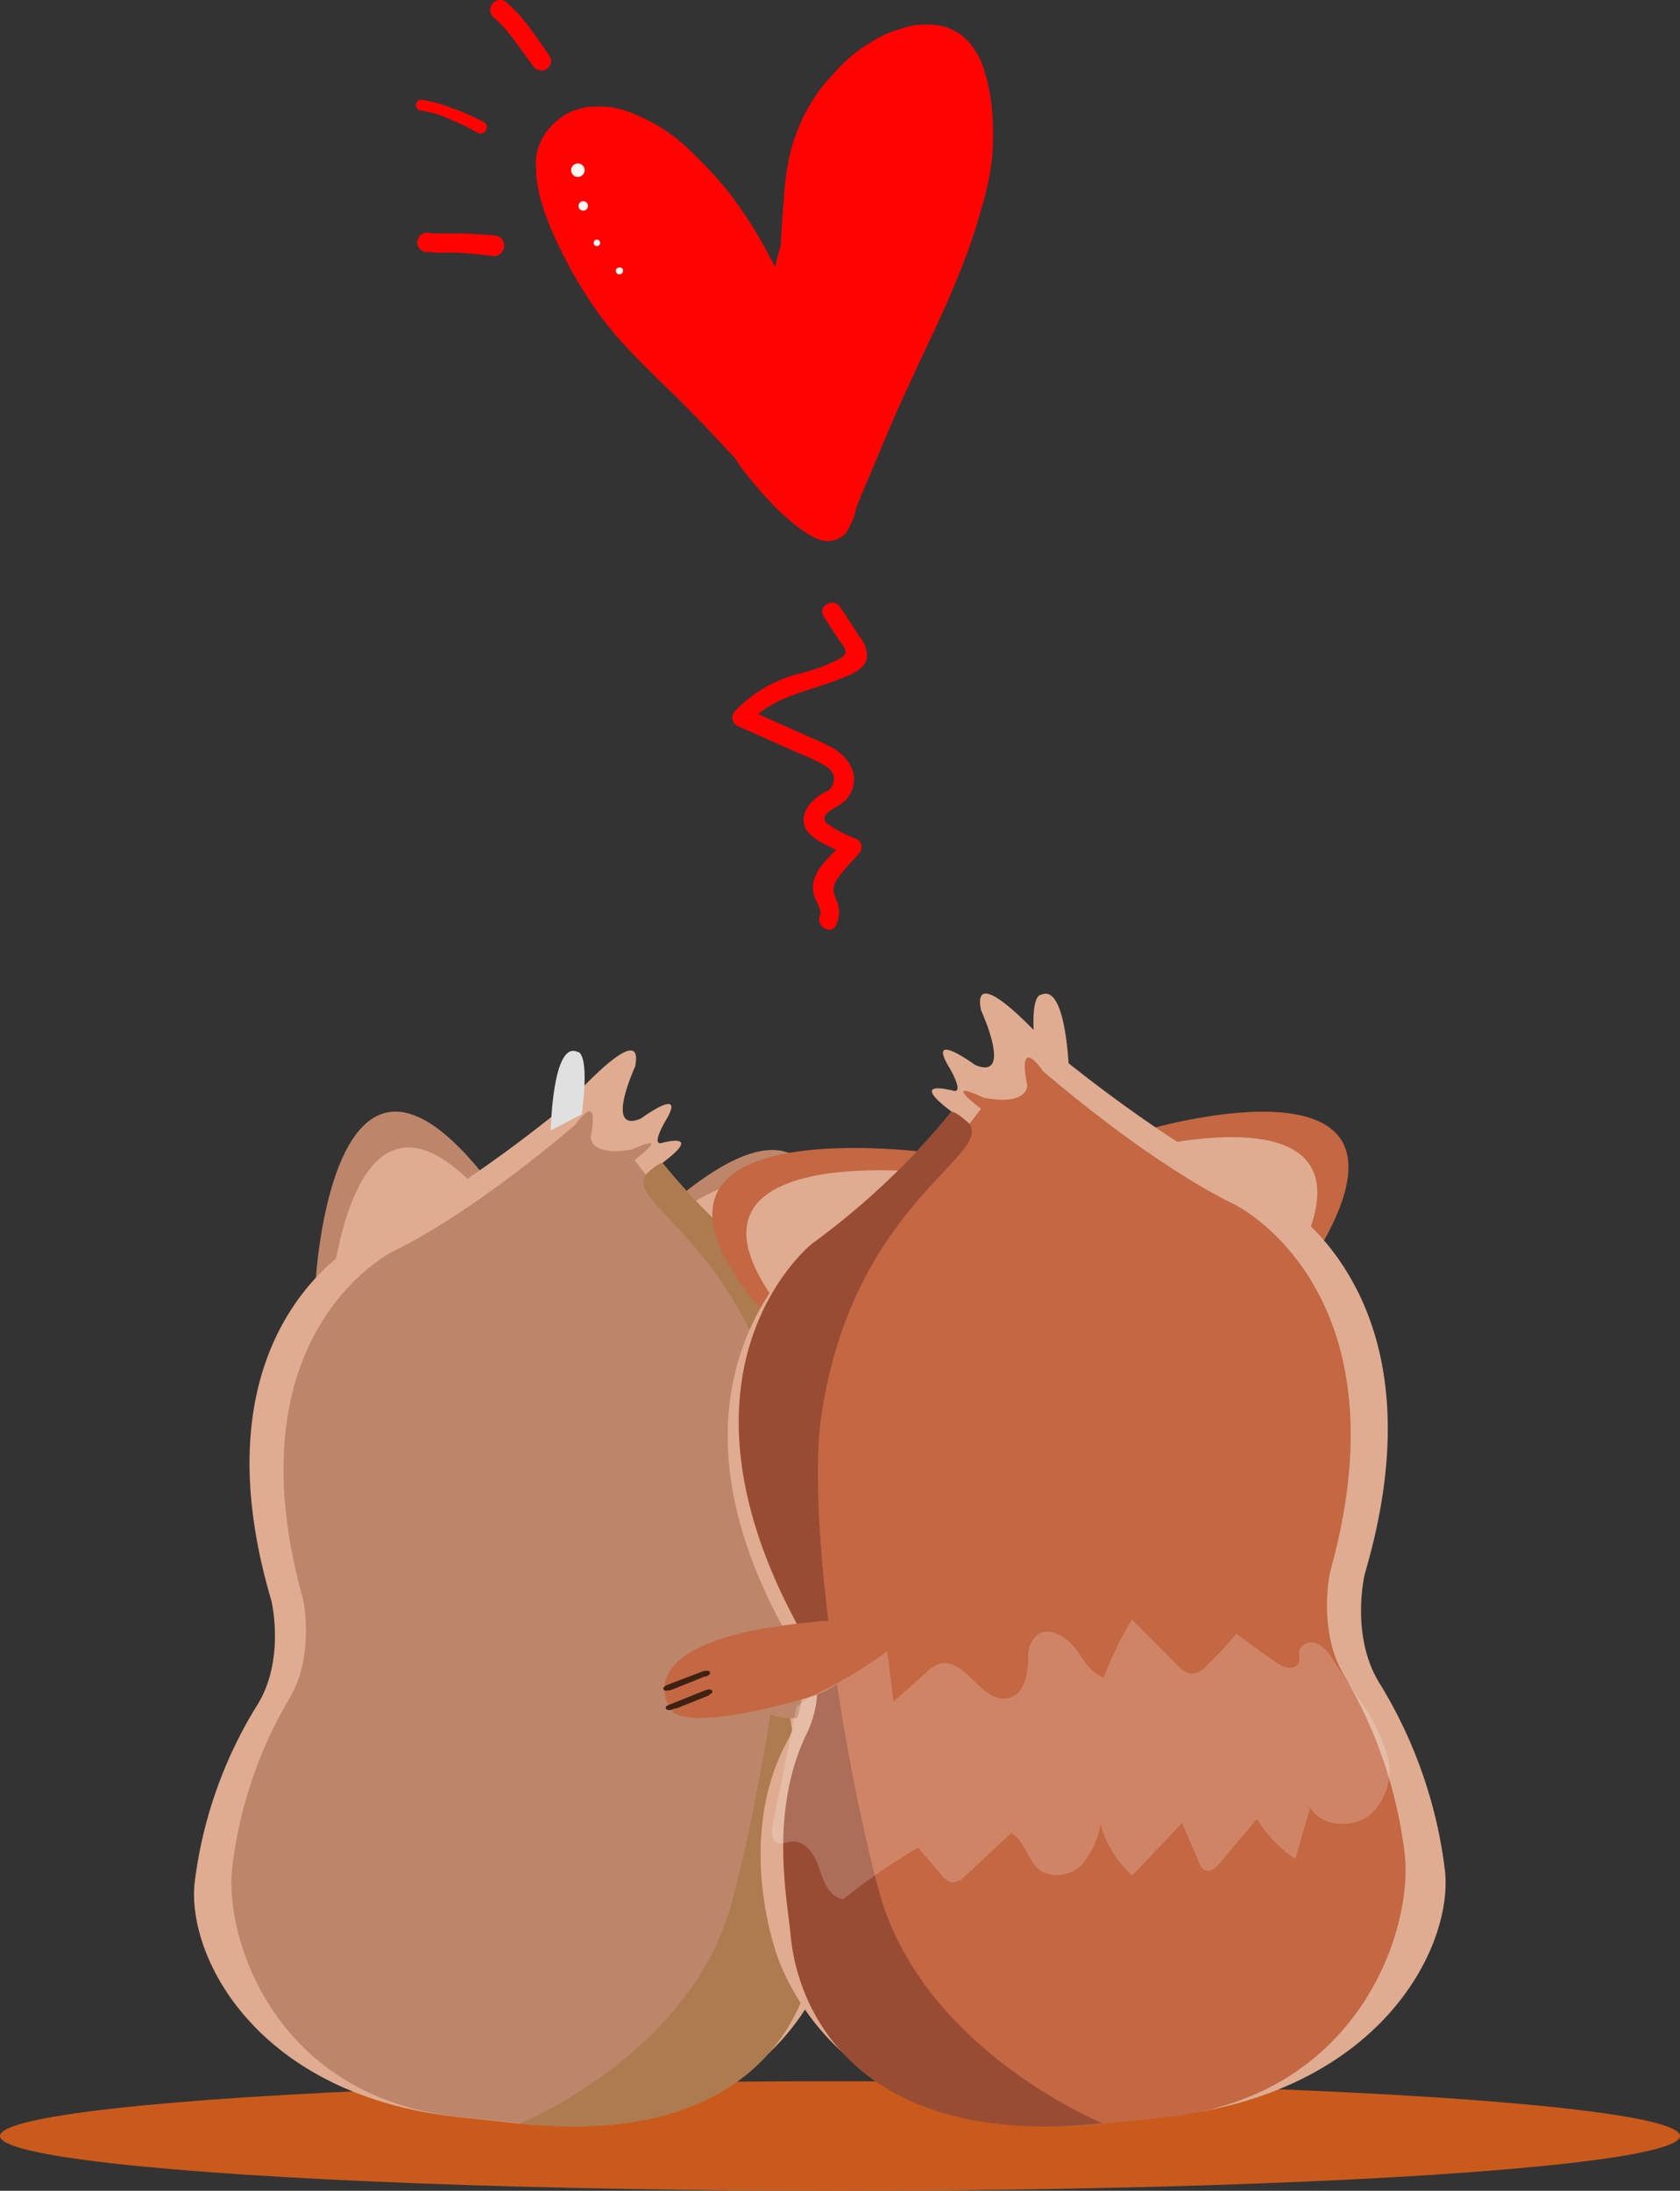 <svg xmlns="http://www.w3.org/2000/svg" viewBox="0 0 134.7 175.63"><rect x="0" y="0" width="134.7" height="175.63" fill="#333333" stroke="none"/><defs><style>.cls-1{fill:#ca5a1c;}.cls-2{fill:#fff;}.cls-3{fill:#bd866a;}.cls-4{fill:#dfac91;}.cls-5{fill:#ad7b4f;}.cls-6{fill:#e1e0e0;}.cls-7{fill:#3d2111;}.cls-8{fill:#c46743;}.cls-9{fill:#994c34;}.cls-10{opacity:0.19;}.cls-11{fill:#ff0303;}.cls-12{fill:#fbf8f3;}</style></defs><title>Recurso 2</title><g id="Capa_2" data-name="Capa 2"><g id="Capa_1-2" data-name="Capa 1"><ellipse class="cls-1" cx="67.35" cy="171.24" rx="67.35" ry="4.39"/><path class="cls-2" d="M30.79,145.18s-6.35,12.78,6,19.54A22.87,22.87,0,0,1,30.79,145.18Z"/><path class="cls-3" d="M66.09,105.78S69.51,84,54.89,95.59"/><path class="cls-4" d="M64.15,109.48s3.56-23-11.06-11.31"/><path class="cls-3" d="M25.32,102.59s1.32-23.18,13.18-8.73"/><path class="cls-4" d="M26.35,105.47s1.32-23.18,13.18-8.74"/><path class="cls-4" d="M53.11,93.23A54.31,54.31,0,0,0,63,102.71s14.58,10.22,2,31.34c-.23.38-1.55,3.14.63,7.21,3.32,6.2,1.69,13.74.54,16.67-2.13,5.47-8.88,14-25.12,12.25l-4.27-.46C20.59,168,15,156.88,15.6,151a35.1,35.1,0,0,1,5-14.27c2.21-3.49,1.26-8.05,1.14-8.47-6.61-22.47,7.82-29.14,7.82-29.14,7.34-3.41,15.91-10.6,15.91-10.6s6.3-7.17,5.45-3c0,0-2.51,5.42.47,4.15,0,0,3.81-2.8,1.91.29,0,0-1.16,2-.18,1.65C53.07,91.63,56.52,90.68,53.11,93.23Z"/><path class="cls-3" d="M50.88,93a42.4,42.4,0,0,0,11.3,10.54c-1.24-.86,12.93,9.9,1.74,29.38a7.73,7.73,0,0,0-.31,7.86c2.9,6,2.31,12.55,1.26,15.35-2,5.22-8.15,15.68-23,14.11l-5.05-.53C22,168.15,18,155.35,18.61,149.79a34.64,34.64,0,0,1,4.59-13.62c2-3.33,1.18-7.67,1.07-8.07-5.95-21.38,7.27-27.79,7.27-27.79,6.72-3.28,14.6-10.16,14.6-10.16s2-2.93,1.22,1c0,0-.09,1.6,3.32,1C50.68,92.15,54,90.56,50.88,93Z"/><path class="cls-5" d="M53.11,93.23a57.3,57.3,0,0,0,10.63,10s12,9.45.8,29.59a8,8,0,0,0-.33,7.83C67,146.61,65.65,153,65.36,156c-.62,6.53-6,16.12-23.69,14.25,0,0,13.76-5.59,17-17.74,2.85-10.58,5.48-28.43,4.38-36-2.37-16.35-13.26-20-11.21-22.41C51.87,94.07,52.69,93.28,53.11,93.23Z"/><path class="cls-6" d="M44.16,90.62s.13-7.23,2.15-6.29c0,0,1-.13.34,5"/><path class="cls-3" d="M63.1,132.18c12.05-5.4,11.53.59,11.53.59.29,2.33-9.71,4.77-9.71,4.77s-2.89.8-3.82-.74c0,0-2-2.87.35-3.87"/><line class="cls-2" x1="71.68" y1="133.26" x2="74.53" y2="132.76"/><path class="cls-7" d="M71.61,133.46,74.1,133l.36-.06c.15,0,.45-.08.5-.26s-.27-.17-.36-.16l-2.49.44-.35.06c-.15,0-.46.08-.51.26s.27.17.36.15Z"/><line class="cls-2" x1="71.03" y1="131.85" x2="73.88" y2="131.36"/><path class="cls-7" d="M71.08,132.07l2.5-.43.35-.06c.13,0,.43-.15.38-.33s-.36-.14-.48-.12l-2.5.44-.35.06c-.13,0-.43.15-.38.32s.36.14.48.12Z"/><path class="cls-2" d="M99.81,143.83s6.69,13.46-6.26,20.58A24.1,24.1,0,0,0,99.81,143.83Z"/><path class="cls-8" d="M75.08,92.47s-28.57-4.14-13.65,13"/><path class="cls-4" d="M75.08,94.06s-24.26-3-11.56,12"/><path class="cls-8" d="M92.26,90.49s23.48-6.82,13.3,10"/><path class="cls-4" d="M89.76,92.53s23.48-6.82,13.3,10"/><path class="cls-4" d="M76.3,89.12a57.1,57.1,0,0,1-10.46,10s-15.35,10.76-2.11,33c.24.4,1.63,3.31-.67,7.59-3.5,6.54-1.77,14.47-.57,17.56C64.74,163,71.85,172,89,170.16l4.5-.48c17.1-1.81,23-13.52,22.36-19.67a37.15,37.15,0,0,0-5.21-15c-2.33-3.67-1.33-8.47-1.2-8.92,6.95-23.66-8.24-30.69-8.24-30.69C93.43,91.77,84.4,84.2,84.4,84.2S77.77,76.65,78.66,81c0,0,2.64,5.7-.49,4.37,0,0-4-2.94-2,.31,0,0,1.22,2.1.19,1.74C76.35,87.44,72.71,86.43,76.3,89.12Z"/><path class="cls-8" d="M78.65,88.89A44.64,44.64,0,0,1,66.75,100c1.31-.91-13.61,10.43-1.83,31a8.11,8.11,0,0,1,.32,8.27c-3,6.27-2.43,13.22-1.32,16.17,2.08,5.5,8.58,16.51,24.21,14.86l5.32-.56c15.63-1.65,19.81-15.13,19.19-21a36.6,36.6,0,0,0-4.83-14.35c-2.14-3.5-1.25-8.07-1.13-8.5C112.94,103.33,99,96.57,99,96.57c-7.08-3.45-15.37-10.7-15.37-10.7S81.53,82.79,82.36,87c0,0,.1,1.69-3.5,1C78.86,88,75.36,86.31,78.65,88.89Z"/><path class="cls-9" d="M76.3,89.12A60.39,60.39,0,0,1,65.11,99.7s-12.65,10-.84,31.17a8.38,8.38,0,0,1,.34,8.25c-2.92,6.23-1.51,13-1.21,16.1.66,6.88,6.28,17,25,15,0,0-14.49-5.88-17.94-18.67-3-11.14-5.77-30-4.62-37.94,2.5-17.22,14-21,11.81-23.6C77.61,90,76.75,89.17,76.3,89.12Z"/><path class="cls-4" d="M85.73,86.37s-.14-7.61-2.26-6.62c0,0-1.09-.14-.36,5.24"/><path class="cls-8" d="M63.84,130.18c-13.82,1.6-10.12,6.74-10.12,6.74,1,2.26,11.35-.91,11.35-.91s3.05-.83,3.06-2.73c0,0,.27-3.68-2.39-3.31"/><line class="cls-2" x1="56.65" y1="135.77" x2="53.81" y2="136.86"/><path class="cls-7" d="M56.83,135.92l-2.49,1L54,137c-.14.06-.45.18-.59,0s.15-.3.24-.33l2.49-1,.35-.14c.15-.06.46-.17.6,0s-.15.3-.24.34Z"/><line class="cls-2" x1="56.48" y1="134.15" x2="53.64" y2="135.23"/><path class="cls-7" d="M56.55,134.38l-2.48,1-.36.13c-.13,0-.46.1-.52-.09s.25-.32.38-.37l2.49-.95.35-.13c.13,0,.46-.1.52.09s-.25.32-.38.37Z"/><g class="cls-10"><path class="cls-2" d="M65,136a35.62,35.62,0,0,0,6.14-3.62l.5,4.05,2.64-2.36a2.75,2.75,0,0,1,1-.67c2.11-.66,3.39,3.21,5.55,2.74,1.35-.29,1.57-2,1.62-3.23a2.23,2.23,0,0,1,.7-1.84c.94-.68,2.3.11,3,1s1.21,2,2.34,2.41a28.06,28.06,0,0,1,2.27-4.64l3.75,3.76a1.73,1.73,0,0,0,1,.58,1.63,1.63,0,0,0,1.18-.6,31.53,31.53,0,0,0,2.44-2.6l3.09,2.24c.55.4,1.47.75,1.84.19.23-.35,0-.84.16-1.23a1.09,1.09,0,0,1,1.45-.39,2.87,2.87,0,0,1,1.13,1.16l2.17,3.28a14,14,0,0,1,2.29,4.62,4.67,4.67,0,0,1-1.46,4.68c-1.42,1.09-3.92.89-4.75-.62l-1.19,4.12a10,10,0,0,1-3.08-3.21l-3,3.57c-.27.32-.66.68-1.08.56s-.46-.4-.58-.68l-1.34-3.13-4,4.23a8.77,8.77,0,0,1-2.54-4.09,6.86,6.86,0,0,1-1.4,3.09,2.77,2.77,0,0,1-3.25.7c-1.2-.71-1.31-2.44-2.52-3.11l-3.65,3.41a1.48,1.48,0,0,1-1.1.54,1.5,1.5,0,0,1-.84-.59l-1.87-2.2a49.33,49.33,0,0,0-6,4.14c-1.14-.2-1.6-1.46-1.93-2.49s-1.09-2.26-2.24-2.13c-.39.05-.79.25-1.15.1s-.46-.83-.36-1.32l1.93-9.59"/></g><path class="cls-11" d="M39.46.32a.78.78,0,0,0-.15.59.86.86,0,0,0,.31.52l.45.41.37.39.38.46c.22.27.43.56.64.85L42.8,5.37a.79.79,0,0,0,1.09.12A.83.83,0,0,0,44.18,5,.86.86,0,0,0,44,4.39c-.5-.72-1-1.44-1.52-2.15-.25-.34-.53-.66-.8-1A12.91,12.91,0,0,0,40.57.16.74.74,0,0,0,40,0a.77.77,0,0,0-.52.31Z"/><path class="cls-11" d="M33.35,8.35a.44.44,0,0,0,.09.34.46.46,0,0,0,.3.17L34.5,9c.29.08.57.16.85.26s.67.26,1,.41c.68.3,1.35.63,2,1a.48.48,0,0,0,.63-.27A.5.5,0,0,0,39,10a.55.55,0,0,0-.27-.25c-.74-.37-1.49-.73-2.27-1l-.61-.23-.57-.19A14.55,14.55,0,0,0,33.85,8h-.12a.45.45,0,0,0-.38.39Z"/><path class="cls-11" d="M33.46,19.37a.75.75,0,0,0,.64.82c.32,0,.64.06,1,.07h1.68l.93.07c.57.05,1.14.12,1.71.18a.83.83,0,1,0,.2-1.64c-.79-.05-1.57-.11-2.36-.15-.23,0-.47,0-.71,0l-.53,0-.87,0q-.42,0-.84-.06a.6.6,0,0,0-.19,0,.75.75,0,0,0-.63.64Z"/><path class="cls-11" d="M78.89,16h0c0,.1,0,.2-.07.3C78.84,16.18,78.87,16.08,78.89,16Z"/><path class="cls-11" d="M78.86,5.45a6.25,6.25,0,0,0-.8-1.59,3.58,3.58,0,0,0-.68-.77,2.06,2.06,0,0,0-.67-.51h0a6.36,6.36,0,0,0-.58-.3A4.53,4.53,0,0,0,74.9,2a5.26,5.26,0,0,0-1.19,0L73.5,2a7.55,7.55,0,0,0-1.14.27,10.66,10.66,0,0,0-1.55.57,15.88,15.88,0,0,0-1.69,1A10.44,10.44,0,0,0,67.81,4.9c-.46.44-.89.91-1.31,1.38a9.65,9.65,0,0,0-1,1.25,17,17,0,0,0-1,1.66,16.41,16.41,0,0,0-.71,1.67c-.19.51-.33,1-.47,1.57A21.44,21.44,0,0,0,62.85,16q-.16,1.76-.24,3.51a.28.28,0,0,1,0,.09c0,.08-.05.17-.07.26-.14.51-.27,1-.39,1.55l-.42-.79a34.3,34.3,0,0,0-3.57-5.55c-.71-.84-1.45-1.65-2.24-2.42-.43-.42-.85-.85-1.31-1.24a13.35,13.35,0,0,0-1.42-1.05,12.88,12.88,0,0,0-1.54-.86,13.19,13.19,0,0,0-1.5-.63,8.28,8.28,0,0,0-1-.25,6.78,6.78,0,0,0-1.56-.06,3,3,0,0,0-.42,0A8.48,8.48,0,0,0,46,8.87,4.24,4.24,0,0,0,45,9.41a6,6,0,0,0-1,.92,5.17,5.17,0,0,0-.63,1A4.24,4.24,0,0,0,43,12.52a4.75,4.75,0,0,0,0,1.13c0,.16,0,.31,0,.46a11.68,11.68,0,0,0,.3,1.67A19.33,19.33,0,0,0,44.47,19a35.62,35.62,0,0,0,3.37,5.91,28.18,28.18,0,0,0,2,2.5c.75.83,1.54,1.62,2.33,2.41s1.56,1.5,2.32,2.27S56,33.6,56.72,34.37s1.46,1.56,2.19,2.34l.42.62c.32.47.69.9,1.05,1.34s.74.87,1.12,1.29a18,18,0,0,0,2.74,2.49c.21.14.42.28.65.41a3.31,3.31,0,0,0,1.21.5,1.91,1.91,0,0,0,1.82-.76,3.07,3.07,0,0,0,.24-.48,1.11,1.11,0,0,1,.09-.19c.06-.12.13-.25.18-.37a5.54,5.54,0,0,0,.18-.67c.14-.46.33-.91.51-1.35L69.78,38l1.38-3.28c.87-2.07,1.83-4.12,2.78-6.15s1.93-4.08,2.78-6.17A49.27,49.27,0,0,0,78.89,16a20.23,20.23,0,0,0,.64-3.28,17.53,17.53,0,0,0,.09-1.78c0-.63,0-1.25-.06-1.88A15.82,15.82,0,0,0,78.86,5.45Z"/><path class="cls-12" d="M46,13.22a.54.54,0,1,0,.75.08.54.54,0,0,0-.75-.08Z"/><path class="cls-12" d="M46.53,16.21a.38.38,0,0,0-.06.54.38.38,0,1,0,.06-.54Z"/><path class="cls-12" d="M47.71,19.26a.26.26,0,1,0,.33.4.26.26,0,0,0-.33-.4Z"/><path class="cls-12" d="M49.49,21.48a.29.29,0,0,0-.05.41.29.29,0,0,0,.45-.37.29.29,0,0,0-.4,0Z"/><path class="cls-11" d="M66.05,49.44l1.16,1.77c.41.62.94,1.06.23,1.54A13.74,13.74,0,0,1,64.1,54a10.76,10.76,0,0,0-5.16,3,.76.76,0,0,0,.15,1.18l5.07,2.25a13.31,13.31,0,0,1,1.94.93c.56.36.92.73.71,1.4s-.51.64-1,.93c-.83.56-1.67,1.5-1.28,2.58S66.9,68,67.92,68.55l-.16-1.18c-.8.91-2.09,1.93-2.48,3.11a2.32,2.32,0,0,0,0,1.33c.12.41.66,1.17.47,1.58-.39.87.9,1.64,1.3.76A2.49,2.49,0,0,0,67,72c-.32-.81-.15-1.18.39-1.88s1-1.13,1.47-1.68a.75.75,0,0,0-.15-1.17A9.88,9.88,0,0,1,66.28,66c-.66-.73.72-1.21,1.2-1.59a2.33,2.33,0,0,0,.72-3c-.64-1.28-2.06-1.78-3.28-2.32l-5.07-2.26L60,58.05c1.8-2.19,4.71-2.58,7.21-3.57.82-.33,2.15-.73,2.3-1.77A2.47,2.47,0,0,0,68.89,51c-.51-.79-1-1.57-1.55-2.36s-1.83,0-1.29.76Z"/></g></g></svg>